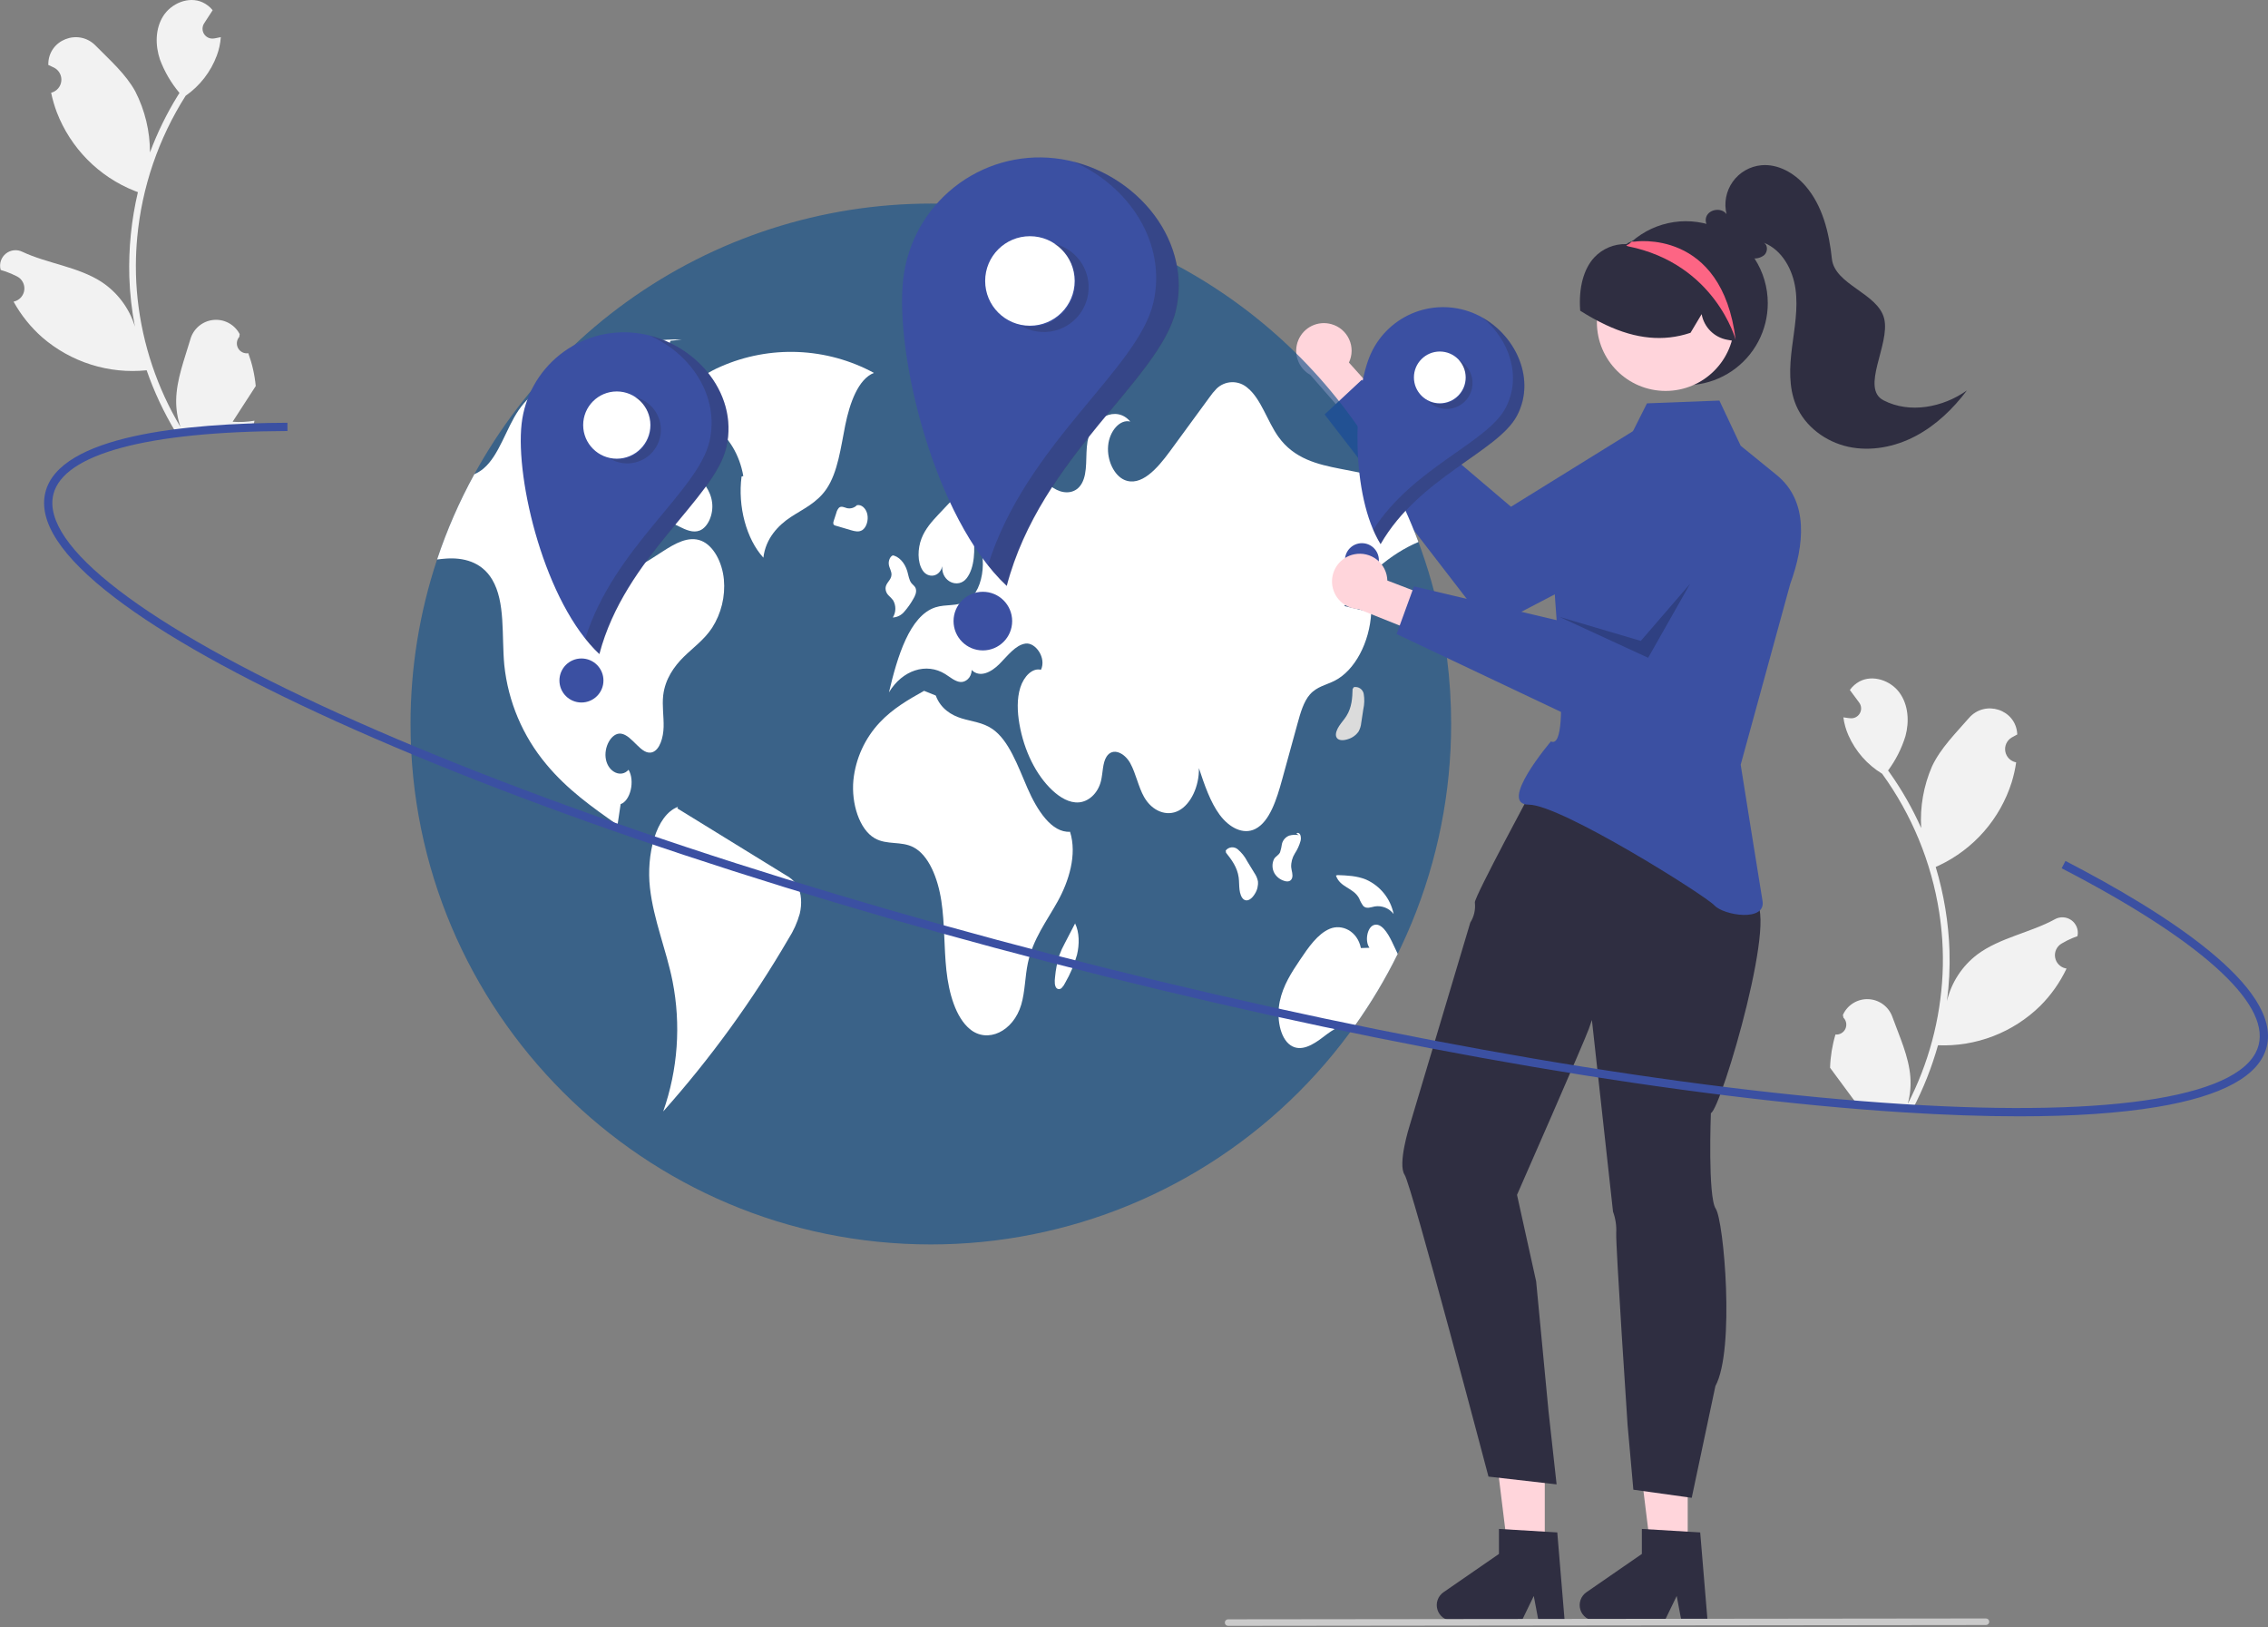 <svg width="474" height="340" viewBox="0 0 474 340" fill="none" xmlns="http://www.w3.org/2000/svg">
<rect x="0" y="0" width="474" height="340" fill="#808080" stroke="none"/>
<g clip-path="url(#clip0_205_88)">
<path d="M383.602 216.158C384.026 216.198 384.451 216.106 384.821 215.895C385.191 215.684 385.487 215.365 385.669 214.981C385.851 214.596 385.911 214.165 385.84 213.745C385.769 213.326 385.57 212.938 385.272 212.635C385.229 212.425 385.198 212.274 385.156 212.063C385.177 212.019 385.198 211.975 385.219 211.931C385.693 210.94 386.45 210.112 387.394 209.55C388.338 208.988 389.427 208.718 390.524 208.773C391.621 208.828 392.678 209.207 393.561 209.86C394.444 210.514 395.114 211.414 395.487 212.447C396.978 216.57 398.928 220.722 399.255 225.024C399.399 226.926 399.212 228.838 398.702 230.675C403.048 222.253 405.532 212.995 405.986 203.529C406.098 201.153 406.076 198.773 405.922 196.4C405.794 194.455 405.58 192.519 405.281 190.593C403.649 180.142 399.561 170.228 393.353 161.665C390.243 159.775 387.787 156.978 386.316 153.65C385.783 152.453 385.426 151.186 385.255 149.887C385.613 149.951 385.978 149.997 386.336 150.038C386.448 150.049 386.566 150.06 386.678 150.071L386.72 150.075C387.115 150.111 387.512 150.033 387.863 149.848C388.214 149.664 388.504 149.383 388.699 149.037C388.894 148.692 388.984 148.298 388.96 147.902C388.936 147.507 388.798 147.126 388.563 146.807C388.416 146.609 388.27 146.41 388.123 146.212C387.901 145.906 387.672 145.606 387.45 145.3C387.424 145.27 387.4 145.239 387.377 145.207C387.122 144.858 386.866 144.515 386.61 144.166C387.141 143.42 387.837 142.807 388.645 142.375C391.439 140.908 395.14 142.186 396.991 144.738C398.847 147.291 399.058 150.76 398.231 153.802C397.436 156.387 396.207 158.817 394.596 160.989C394.735 161.185 394.88 161.375 395.019 161.571C397.554 165.164 399.731 168.997 401.518 173.015C401.244 168.594 402.023 164.171 403.791 160.111C405.568 156.332 408.712 153.227 411.503 150.019C414.856 146.165 421.268 148.214 421.59 153.311C421.593 153.36 421.596 153.41 421.599 153.459C421.197 153.662 420.803 153.878 420.416 154.109C419.93 154.402 419.544 154.835 419.309 155.351C419.073 155.866 418.999 156.442 419.096 157C419.192 157.559 419.456 158.076 419.851 158.483C420.247 158.889 420.756 159.167 421.312 159.279L421.369 159.291C421.163 160.696 420.852 162.083 420.436 163.44C419.239 167.228 417.272 170.728 414.659 173.72C412.046 176.712 408.843 179.132 405.251 180.828C405.016 180.936 404.786 181.043 404.551 181.145C406.269 186.847 407.239 192.748 407.435 198.7C407.54 202.211 407.36 205.725 406.899 209.207L406.922 209.084C407.858 205.231 410.096 201.82 413.256 199.426C417.947 195.925 424.394 194.855 429.407 192.099C429.94 191.791 430.551 191.641 431.167 191.668C431.782 191.695 432.377 191.898 432.882 192.252C433.386 192.607 433.778 193.098 434.013 193.668C434.247 194.238 434.313 194.863 434.204 195.469C434.196 195.512 434.187 195.555 434.178 195.599C433.438 195.861 432.714 196.169 432.012 196.521C431.61 196.723 431.216 196.94 430.83 197.171C430.344 197.463 429.958 197.896 429.722 198.412C429.487 198.928 429.412 199.503 429.509 200.062C429.606 200.621 429.869 201.138 430.265 201.544C430.66 201.951 431.169 202.229 431.725 202.341L431.782 202.353C431.823 202.36 431.858 202.368 431.899 202.376C430.52 205.282 428.65 207.93 426.373 210.202C423.562 212.95 420.219 215.095 416.55 216.506C412.88 217.916 408.961 218.562 405.034 218.404L405.028 218.404C403.746 222.986 401.992 227.423 399.793 231.643L383.33 230.876C383.279 230.691 383.235 230.499 383.191 230.314C384.71 230.481 386.244 230.461 387.759 230.255C386.607 228.699 385.456 227.132 384.304 225.576C384.278 225.547 384.254 225.516 384.232 225.484C383.648 224.688 383.058 223.898 382.474 223.102L382.474 223.101C382.55 220.748 382.929 218.415 383.601 216.159L383.602 216.158Z" fill="#F2F2F2"/>
<path d="M51.894 73.801C51.474 73.866 51.043 73.801 50.661 73.613C50.279 73.426 49.964 73.126 49.758 72.753C49.553 72.38 49.467 71.954 49.512 71.531C49.557 71.107 49.731 70.708 50.01 70.387C50.039 70.175 50.061 70.022 50.09 69.81C50.067 69.767 50.043 69.724 50.019 69.681C49.484 68.722 48.678 67.942 47.701 67.439C46.724 66.937 45.62 66.735 44.529 66.858C43.437 66.98 42.406 67.423 41.565 68.13C40.725 68.837 40.111 69.776 39.803 70.831C38.569 75.039 36.88 79.303 36.819 83.617C36.792 85.524 37.097 87.421 37.719 89.223C32.862 81.086 29.81 71.999 28.772 62.578C28.514 60.214 28.389 57.838 28.396 55.459C28.404 53.51 28.497 51.564 28.677 49.624C29.66 39.092 33.128 28.945 38.795 20.014C41.782 17.936 44.061 14.992 45.323 11.579C45.781 10.352 46.06 9.065 46.149 7.758C45.796 7.844 45.435 7.913 45.08 7.975C44.969 7.993 44.852 8.012 44.741 8.03L44.699 8.036C44.307 8.097 43.906 8.043 43.545 7.881C43.183 7.719 42.876 7.456 42.66 7.123C42.444 6.79 42.329 6.403 42.329 6.006C42.329 5.61 42.443 5.222 42.658 4.889C42.792 4.681 42.926 4.474 43.06 4.267C43.263 3.948 43.473 3.634 43.675 3.315C43.7 3.284 43.722 3.252 43.742 3.219C43.976 2.855 44.21 2.496 44.444 2.132C43.868 1.421 43.135 0.852 42.302 0.47C39.423 -0.821 35.807 0.683 34.118 3.345C32.423 6.007 32.427 9.482 33.441 12.468C34.394 14.998 35.771 17.348 37.512 19.417C37.386 19.62 37.253 19.819 37.127 20.023C34.818 23.766 32.882 27.726 31.346 31.846C31.347 27.417 30.296 23.051 28.281 19.108C26.274 15.446 22.944 12.541 19.959 9.511C16.375 5.872 10.102 8.313 10.096 13.421C10.096 13.47 10.096 13.52 10.096 13.569C10.51 13.746 10.916 13.938 11.317 14.145C11.82 14.407 12.232 14.815 12.499 15.315C12.766 15.816 12.875 16.385 12.813 16.949C12.751 17.513 12.52 18.045 12.151 18.475C11.781 18.905 11.29 19.214 10.742 19.36L10.686 19.375C10.978 20.765 11.374 22.13 11.873 23.459C13.302 27.166 15.481 30.537 18.274 33.362C21.067 36.187 24.413 38.405 28.103 39.876C28.345 39.968 28.581 40.062 28.822 40.148C27.459 45.946 26.856 51.895 27.028 57.848C27.14 61.359 27.537 64.855 28.212 68.302L28.181 68.18C27.009 64.393 24.565 61.127 21.263 58.933C16.365 55.728 9.864 55.059 4.69 52.617C4.139 52.343 3.52 52.231 2.907 52.296C2.295 52.361 1.713 52.6 1.232 52.985C0.75 53.37 0.389 53.884 0.19 54.468C-0.008 55.051 -0.036 55.679 0.11 56.278C0.122 56.32 0.133 56.363 0.144 56.405C0.899 56.621 1.64 56.884 2.363 57.192C2.777 57.369 3.183 57.561 3.583 57.767C4.086 58.03 4.498 58.438 4.765 58.938C5.033 59.438 5.142 60.008 5.08 60.572C5.018 61.136 4.787 61.667 4.418 62.098C4.048 62.528 3.557 62.837 3.009 62.983L2.953 62.998C2.912 63.008 2.878 63.018 2.837 63.029C4.394 65.844 6.423 68.371 8.837 70.499C11.813 73.068 15.281 75.002 19.031 76.183C22.78 77.364 26.732 77.767 30.642 77.367L30.648 77.366C32.21 81.86 34.236 86.18 36.691 90.256L53.075 88.474C53.114 88.285 53.146 88.092 53.179 87.904C51.673 88.164 50.141 88.239 48.616 88.127C49.67 86.503 50.722 84.868 51.775 83.244C51.799 83.213 51.822 83.181 51.842 83.147C52.376 82.317 52.916 81.492 53.449 80.661L53.449 80.66C53.228 78.317 52.705 76.011 51.895 73.801L51.894 73.801Z" fill="#F2F2F2"/>
<path d="M278.253 67.729C279.064 67.952 279.816 68.35 280.456 68.896C281.097 69.441 281.61 70.12 281.959 70.885C282.309 71.65 282.486 72.482 282.48 73.323C282.473 74.165 282.281 74.994 281.919 75.753L290.711 85.528L286.074 92.32L273.852 78.341C272.617 77.648 271.679 76.527 271.216 75.189C270.753 73.85 270.796 72.389 271.339 71.081C271.881 69.772 272.885 68.709 274.159 68.091C275.433 67.474 276.89 67.345 278.253 67.729Z" fill="#FFD5DB"/>
<path d="M360.563 91.731C359.77 90.441 358.731 89.32 357.504 88.433C356.277 87.546 354.887 86.909 353.414 86.56C351.941 86.211 350.413 86.156 348.918 86.398C347.424 86.641 345.992 87.176 344.705 87.974L315.789 105.882L284.599 79.369L276.839 86.594L311.295 131.3L356.079 107.953C355.034 108.498 361.825 93.787 360.563 91.731Z" fill="#3B50A2"/>
<path d="M303.281 151.278C303.284 165.558 300.473 179.7 295.01 192.894C289.546 206.088 281.536 218.077 271.438 228.175C261.341 238.272 249.352 246.282 236.158 251.746C222.964 257.209 208.822 260.02 194.542 260.017C134.487 260.017 85.802 211.332 85.802 151.278C85.792 139.596 87.665 127.99 91.348 116.904C98.58 95.254 112.434 76.425 130.953 63.08C149.471 49.735 171.716 42.549 194.542 42.538C214.228 42.532 233.546 47.871 250.434 57.986C267.322 68.101 281.147 82.612 290.432 99.971C292.734 104.254 294.742 108.688 296.443 113.243C296.678 113.877 296.908 114.512 297.131 115.152V115.158C298.128 117.973 299.006 120.841 299.765 123.761C302.107 132.745 303.289 141.993 303.281 151.278Z" fill="#16528C" fill-opacity="0.66"/>
<path d="M182.645 77.913C177.758 75.27 172.332 73.778 166.781 73.551C161.231 73.324 155.701 74.368 150.615 76.602C146.137 78.551 141.421 82.047 139.927 88.361C145.969 84.795 153.791 90.429 155.346 99.467L154.983 99.567C154.162 105.828 155.995 112.643 159.544 116.525C160.01 112.493 162.661 109.749 165.269 108.035C167.876 106.32 170.761 105.075 172.752 102.129C175.111 98.636 175.71 93.53 176.648 88.873C177.585 84.216 179.364 79.21 182.645 77.913Z" fill="white"/>
<path d="M148.823 131.185C147.149 133.698 144.914 135.275 142.909 137.238C140.909 139.208 139.006 141.866 138.607 145.279C138.354 147.466 138.746 149.689 138.692 151.9C138.638 154.111 137.901 156.6 136.396 157.15C134.022 158.007 132.21 153.597 129.769 153.289C127.83 153.048 126.084 156.099 126.646 158.745C127.208 161.391 129.848 162.562 131.364 160.835C132.735 163.136 131.769 167.311 129.709 168.018C129.491 169.467 129.274 170.911 129.062 172.361C123.855 168.718 118.593 165.015 114.165 159.681C109.24 153.798 106.186 146.579 105.394 138.948C104.82 132.816 105.671 125.802 102.856 121.084C100.603 117.309 96.737 116.475 93.257 116.711C92.623 116.753 91.982 116.825 91.348 116.904C93.4 110.741 96.006 104.776 99.135 99.083C99.843 98.779 100.501 98.37 101.086 97.869C104.324 95.12 105.762 89.556 108.39 85.708C108.559 85.46 108.734 85.219 108.915 84.983C111.604 81.473 115.204 79.667 118.684 77.987C126.386 74.248 134.312 70.46 142.443 70.98L140.13 71.203C137.429 78.767 134.727 86.33 132.023 93.894C131.612 95.053 131.197 96.215 130.778 97.379C129.244 101.68 127.661 106.26 127.897 111.074C128.035 113.926 129.026 116.97 130.911 117.949C132.669 118.855 134.59 117.744 136.288 116.644C137.006 116.185 137.719 115.726 138.438 115.261C141.018 113.599 143.875 111.896 146.6 113.007C149.095 114.022 150.937 117.411 151.288 121.066C151.609 124.619 150.742 128.178 148.823 131.185Z" fill="white"/>
<path d="M164.165 182.823C156.631 178.184 149.097 173.545 141.563 168.907L141.691 168.577C137.007 170.361 135.062 178.688 135.836 185.497C136.61 192.306 139.235 198.393 140.561 205.028C142.349 214.107 141.674 223.5 138.607 232.23C148.513 221.115 157.281 209.034 164.777 196.169C165.824 194.547 166.622 192.778 167.144 190.92C167.623 188.943 167.549 186.566 166.591 184.981C165.974 184.071 165.14 183.329 164.165 182.823Z" fill="white"/>
<path d="M134.431 98.431C133.631 100.23 133.323 102.629 134.049 104.49C134.791 106.39 136.358 107.249 137.801 107.965L141.964 110.028C143.349 110.714 144.842 111.408 146.253 110.843C147.956 110.162 149.137 107.492 148.831 105.014C148.506 102.377 146.844 100.563 145.307 99.018C143.155 96.856 141.004 94.694 138.852 92.533L137.64 94.018C136.328 95.297 135.243 96.789 134.431 98.431Z" fill="white"/>
<path d="M280.965 126.624C282.838 127.065 284.711 127.506 286.584 127.947C286.257 134.272 283.122 140.126 278.917 142.246C277.166 143.128 275.214 143.454 273.764 145.104C272.454 146.602 271.789 148.934 271.179 151.163C270.11 155.053 269.04 158.944 267.971 162.834C266.823 167.027 265.349 171.684 262.365 173.195C259.804 174.494 256.874 172.905 254.904 170.241C252.935 167.577 251.733 163.994 250.567 160.502C250.639 164.308 248.869 168.042 246.362 169.365C243.849 170.688 240.792 169.492 239.113 166.537C237.905 164.417 237.403 161.62 236.219 159.469C235.035 157.319 232.552 156.086 231.259 158.104C230.408 159.445 230.516 161.499 230.093 163.203C229.435 165.849 227.441 167.51 225.466 167.655C223.497 167.8 221.576 166.664 219.926 165.124C216.525 161.934 214.018 156.872 213.046 151.247C212.617 148.74 212.496 146.01 213.239 143.66C213.982 141.31 215.776 139.498 217.558 139.945C218.73 137.468 216.417 134.181 214.332 134.471C212.242 134.761 210.605 137.003 208.889 138.724C207.18 140.446 204.787 141.697 203.066 139.987C203.078 141.576 201.785 142.627 200.667 142.494C199.556 142.367 198.565 141.473 197.544 140.839C193.599 138.38 188.591 140.011 185.788 144.663C187.54 137.208 190.108 128.654 195.49 126.902C197.689 126.183 200.087 126.775 202.166 125.531C205.845 123.326 206.588 114.995 203.41 111.558C203.815 114.808 203.736 118.601 202.021 120.825C200.305 123.048 196.704 121.598 196.922 118.311C196.427 120.577 193.962 120.921 192.826 119.181C191.684 117.442 191.781 114.596 192.59 112.518C193.4 110.44 194.777 108.948 196.112 107.516C198.982 104.441 201.894 101.33 205.216 99.397C208.545 97.464 212.387 96.811 215.722 98.732C217.48 99.747 219.026 101.439 220.82 102.333C222.615 103.233 224.892 103.118 226.082 101.016C227.417 98.672 226.789 95.192 227.284 92.262C228.172 87.085 233.35 84.663 236.219 88.082C234.075 87.532 231.857 90.069 231.592 93.144C231.32 96.219 232.872 99.324 234.95 100.255C238.442 101.801 241.861 97.911 244.501 94.31C247.256 90.541 250.015 86.773 252.778 83.007C253.219 82.366 253.714 81.764 254.258 81.207C255.123 80.364 256.277 79.881 257.485 79.856C258.693 79.832 259.865 80.267 260.764 81.074C263.555 83.352 264.866 88.022 267.156 91.235C270.478 95.905 275.45 97.041 280.077 97.947C283.527 98.618 286.978 99.292 290.432 99.971C292.734 104.254 294.742 108.688 296.443 113.243C290.595 115.726 285.2 120.372 280.965 126.624Z" fill="white"/>
<path d="M292.117 199.31C289.529 204.566 286.519 209.602 283.116 214.371C280.941 213.44 278.603 215.102 276.567 216.66C274.441 218.291 271.886 219.88 269.705 218.394C267.476 216.872 266.757 212.613 267.464 209.236C268.17 205.865 269.934 203.183 271.644 200.633C273.456 197.927 275.395 195.118 277.915 194.067C280.44 193.016 283.684 194.502 284.421 198.09L286.209 198.03C285.206 196.652 285.732 193.801 287.079 193.299C288.631 192.713 289.979 194.846 290.897 196.731C291.308 197.583 291.724 198.44 292.117 199.31Z" fill="white"/>
<path d="M223.632 173.793C219.789 174.035 216.744 169.303 214.721 164.649C212.698 159.994 210.852 154.671 207.384 152.301C205.402 150.948 203.143 150.762 200.994 150.106C198.844 149.45 196.595 148.092 195.567 145.328L193.129 144.343C189.909 146.153 186.647 147.997 183.872 150.943C180.76 154.249 178.822 158.486 178.356 163.002C177.891 167.882 179.61 173.324 182.824 175.157C185.363 176.606 188.32 175.693 190.892 177.019C194.105 178.676 196.013 183.489 196.735 188.241C197.457 192.993 197.274 197.932 197.791 202.738C198.308 207.544 199.732 212.545 202.679 215.008C206.367 218.09 211.778 215.529 213.433 209.919C214.244 207.166 214.216 204.061 214.823 201.204C215.892 196.174 218.777 192.441 221.065 188.314C223.353 184.187 225.154 178.583 223.632 173.793Z" fill="white"/>
<path d="M185.652 124.358C186.011 124.688 186.345 125.043 186.653 125.421C186.972 125.97 187.135 126.597 187.124 127.232C187.113 127.867 186.929 128.487 186.592 129.026C187.055 128.999 187.507 128.877 187.92 128.667C188.334 128.457 188.699 128.164 188.993 127.805C189.695 127.006 190.312 126.137 190.835 125.211C191.227 124.572 191.644 123.708 191.378 122.948C191.196 122.43 190.767 122.209 190.466 121.819C189.989 121.202 189.87 120.221 189.623 119.373C189.09 117.542 187.813 116.195 186.426 116.003L186.618 116.04C186.039 116.238 185.635 117.158 185.763 117.986C185.879 118.74 186.364 119.366 186.315 120.134C186.246 121.24 185.141 121.759 185.073 122.865C185.062 123.419 185.27 123.956 185.652 124.358Z" fill="white"/>
<path d="M179.067 105.57C179.073 105.569 179.078 105.569 179.084 105.567C179.202 105.459 179.312 105.343 179.412 105.218L179.067 105.57Z" fill="#DBDBDB"/>
<path d="M180.22 110.76C181.069 110.213 181.544 108.702 181.263 107.437C180.984 106.18 179.996 105.335 179.084 105.567C178.82 105.835 178.491 106.032 178.13 106.138C177.769 106.244 177.387 106.257 177.019 106.175C176.456 106.03 175.837 105.656 175.348 106.081C175.069 106.398 174.873 106.78 174.779 107.192C174.598 107.748 174.417 108.303 174.236 108.858C174.15 109.057 174.128 109.277 174.172 109.49C174.207 109.574 174.263 109.649 174.335 109.706C174.406 109.763 174.492 109.801 174.582 109.816C175.668 110.136 176.753 110.456 177.839 110.776C178.63 111.009 179.484 111.233 180.22 110.76Z" fill="white"/>
<path d="M262.162 182.407C261.66 181.585 261.158 180.764 260.657 179.942C260.164 178.991 259.49 178.145 258.673 177.452C258.494 177.301 258.286 177.188 258.062 177.119C257.838 177.05 257.602 177.027 257.369 177.05C257.136 177.073 256.91 177.143 256.704 177.255C256.499 177.367 256.317 177.519 256.171 177.702L256.232 178.172C257.376 179.606 258.586 181.2 258.876 183.33C258.99 184.169 258.95 185.038 259.051 185.881C259.151 186.724 259.436 187.599 259.98 187.962C260.77 188.49 261.698 187.712 262.26 186.762C262.763 185.982 262.989 185.056 262.901 184.132C262.775 183.512 262.524 182.925 262.162 182.407Z" fill="white"/>
<path d="M284.492 151.034C284.637 150.082 284.782 149.131 284.927 148.179C285.163 147.134 285.192 146.053 285.014 144.997C284.973 144.766 284.887 144.545 284.76 144.349C284.633 144.152 284.468 143.982 284.275 143.85C284.081 143.718 283.863 143.625 283.634 143.578C283.404 143.532 283.168 143.531 282.938 143.577L282.683 143.975C282.634 145.81 282.533 147.808 281.383 149.624C280.93 150.34 280.34 150.979 279.874 151.689C279.408 152.399 279.063 153.251 279.245 153.88C279.51 154.792 280.721 154.794 281.762 154.43C282.649 154.157 283.418 153.593 283.946 152.83C284.249 152.275 284.435 151.664 284.492 151.034Z" fill="#DBDBDB"/>
<path d="M270.033 183.476C270.278 182.77 269.924 181.962 269.849 181.182C269.813 180.175 270.08 179.181 270.615 178.328C271.147 177.523 271.55 176.64 271.809 175.711C271.918 175.287 271.898 174.841 271.752 174.429C271.586 174.056 271.183 173.886 270.953 174.181L271.446 174.499C270.78 174.38 270.095 174.413 269.443 174.596C269.071 174.738 268.738 174.968 268.474 175.266C268.21 175.564 268.021 175.922 267.924 176.308C267.842 176.911 267.709 177.505 267.526 178.084C267.231 178.69 266.661 178.891 266.303 179.423C266.058 179.894 265.935 180.418 265.944 180.949C265.952 181.479 266.093 182 266.353 182.462C266.803 183.219 267.518 183.782 268.36 184.041C268.963 184.257 269.757 184.268 270.033 183.476Z" fill="white"/>
<path d="M284.049 187.705C284.267 188.272 284.56 188.808 284.918 189.299C285.589 189.974 286.501 189.559 287.315 189.395C288.054 189.278 288.81 189.364 289.505 189.642C290.199 189.92 290.805 190.381 291.258 190.976C290.942 189.402 290.253 187.926 289.249 186.673C288.244 185.42 286.954 184.426 285.486 183.775C283.567 182.993 281.546 182.917 279.55 182.847L279.205 182.935C280.084 185.492 282.842 185.435 284.049 187.705Z" fill="white"/>
<path d="M224.683 192.935L224.689 192.947C224.722 192.882 224.756 192.817 224.789 192.753L224.683 192.935Z" fill="#DBDBDB"/>
<path d="M222.557 197.05C222.093 197.892 221.695 198.768 221.364 199.671C220.927 201.133 220.637 202.635 220.5 204.155C220.392 205.019 220.358 206.123 220.9 206.544C221.055 206.647 221.243 206.69 221.428 206.665C221.613 206.64 221.782 206.548 221.904 206.407C222.205 206.089 222.451 205.723 222.633 205.325C223.697 203.492 224.523 201.531 225.091 199.49C225.609 197.339 225.605 194.808 224.689 192.946C223.978 194.314 223.268 195.682 222.557 197.05Z" fill="white"/>
<path d="M202.044 87.395C202.381 87.725 202.808 87.95 203.272 88.04C203.736 88.13 204.216 88.083 204.653 87.904C205.558 87.509 206.388 86.96 207.108 86.283C207.703 85.842 208.208 85.291 208.596 84.659C208.809 84.282 208.946 83.866 208.998 83.436C209.05 83.005 209.017 82.569 208.9 82.151C208.564 81.168 207.711 80.839 206.958 80.615C205.754 80.258 204.549 79.901 203.344 79.544L204.215 78.758C203.319 78.277 202.327 79.17 201.766 80.276C201.407 80.998 201.156 81.769 201.023 82.564C200.723 84.3 201.016 86.367 202.044 87.395Z" fill="#DBDBDB"/>
<path d="M223.314 80.255C223.654 80.629 224.123 80.86 224.627 80.901C225.13 80.942 225.631 80.79 226.027 80.475C226.367 80.219 226.65 79.895 226.857 79.523C227.063 79.15 227.189 78.739 227.226 78.314C227.312 77.367 226.843 76.313 226.174 76.231L226.327 75.344C225.038 75.111 223.451 75.065 222.76 76.63C222.527 77.23 222.456 77.88 222.553 78.516C222.65 79.152 222.913 79.752 223.314 80.255Z" fill="#DBDBDB"/>
<path d="M220.473 33.071C212.915 32.218 205.328 34.403 199.381 39.144C193.434 43.886 189.614 50.795 188.761 58.353C186.986 74.091 195.278 108.268 210.395 122.415C217.512 95.31 242.455 79.232 245.755 64.782C249.282 49.342 236.211 34.846 220.473 33.071Z" fill="#3B50A2"/>
<path d="M215.246 68.059C220.411 68.059 224.598 63.871 224.598 58.706C224.598 53.541 220.411 49.353 215.246 49.353C210.08 49.353 205.893 53.541 205.893 58.706C205.893 63.871 210.08 68.059 215.246 68.059Z" fill="white"/>
<path d="M205.412 135.901C208.795 135.901 211.537 133.158 211.537 129.775C211.537 126.392 208.795 123.649 205.412 123.649C202.028 123.649 199.286 126.392 199.286 129.775C199.286 133.158 202.028 135.901 205.412 135.901Z" fill="#3B50A2"/>
<path opacity="0.2" d="M222.984 52.005C224.037 52.638 224.955 53.472 225.685 54.459C226.416 55.446 226.945 56.568 227.242 57.76C227.539 58.951 227.598 60.19 227.417 61.405C227.235 62.619 226.816 63.786 226.184 64.839C225.551 65.892 224.717 66.81 223.73 67.54C222.743 68.271 221.621 68.8 220.429 69.097C218.023 69.697 215.476 69.316 213.35 68.038C215.518 68.521 217.786 68.216 219.75 67.178C221.713 66.141 223.243 64.438 224.066 62.375C224.889 60.313 224.951 58.024 224.241 55.92C223.531 53.816 222.095 52.033 220.191 50.891C221.176 51.109 222.119 51.486 222.984 52.005Z" fill="#231F20"/>
<path opacity="0.2" d="M245.792 64.812C242.491 79.263 217.549 95.34 210.431 122.446C209.009 121.102 207.689 119.656 206.481 118.118C214.479 92.639 237.869 77.157 241.058 63.196C243.912 50.7 235.895 38.825 224.392 33.808C238.316 37.308 249.023 50.663 245.792 64.812Z" fill="#231F20"/>
<path d="M132.828 69.564C127.153 68.923 121.455 70.564 116.989 74.125C112.523 77.685 109.655 82.874 109.014 88.55C107.681 100.369 113.908 126.034 125.26 136.658C130.605 116.303 149.336 104.229 151.815 93.378C154.463 81.782 144.647 70.897 132.828 69.564Z" fill="#3B50A2"/>
<path d="M128.903 95.838C132.782 95.838 135.927 92.694 135.927 88.815C135.927 84.936 132.782 81.791 128.903 81.791C125.024 81.791 121.88 84.936 121.88 88.815C121.88 92.694 125.024 95.838 128.903 95.838Z" fill="white"/>
<path d="M121.518 146.785C124.059 146.785 126.118 144.726 126.118 142.185C126.118 139.644 124.059 137.585 121.518 137.585C118.977 137.585 116.918 139.644 116.918 142.185C116.918 144.726 118.977 146.785 121.518 146.785Z" fill="#3B50A2"/>
<path opacity="0.2" d="M134.714 83.783C135.505 84.258 136.194 84.884 136.743 85.625C137.291 86.367 137.689 87.209 137.912 88.104C138.135 88.999 138.179 89.929 138.043 90.841C137.907 91.754 137.592 92.63 137.117 93.42C136.642 94.211 136.016 94.9 135.274 95.449C134.533 95.998 133.691 96.395 132.796 96.618C131.901 96.841 130.971 96.886 130.059 96.749C129.146 96.613 128.27 96.298 127.479 95.823C129.107 96.185 130.811 95.956 132.285 95.177C133.76 94.398 134.909 93.119 135.527 91.57C136.145 90.021 136.191 88.303 135.658 86.723C135.125 85.143 134.047 83.804 132.616 82.946C133.356 83.11 134.065 83.392 134.714 83.783Z" fill="#231F20"/>
<path opacity="0.2" d="M151.842 93.4C149.364 104.252 130.633 116.326 125.288 136.681C124.22 135.672 123.228 134.586 122.321 133.431C128.327 114.297 145.892 102.671 148.287 92.187C150.43 82.803 144.41 73.885 135.771 70.117C146.228 72.746 154.269 82.774 151.842 93.4Z" fill="#231F20"/>
<path d="M352.721 323.995H345.009L341.341 294.25L352.722 294.251L352.721 323.995Z" fill="#FFD5DB"/>
<path d="M356.869 338.638H351.397L350.421 333.472L347.919 338.638H333.406C332.71 338.638 332.033 338.415 331.472 338.003C330.912 337.591 330.498 337.01 330.291 336.346C330.084 335.682 330.095 334.969 330.322 334.311C330.549 333.654 330.98 333.086 331.552 332.691L343.142 324.686V319.464L355.332 320.191L356.869 338.638Z" fill="#2F2E41"/>
<path d="M322.852 323.995H315.14L311.472 294.25L322.853 294.251L322.852 323.995Z" fill="#FFD5DB"/>
<path d="M327 338.638H321.528L320.552 333.472L318.05 338.638H303.537C302.841 338.638 302.164 338.415 301.603 338.003C301.043 337.591 300.629 337.01 300.422 336.346C300.215 335.682 300.226 334.969 300.453 334.311C300.679 333.654 301.111 333.086 301.683 332.691L313.273 324.686V319.464L325.463 320.191L327 338.638Z" fill="#2F2E41"/>
<path d="M293.555 245.462C295.03 247.676 311.085 308.528 311.085 308.528L325.32 310.151L323.63 294.84L321.048 267.746L317.049 249.661C317.049 249.661 331.171 217.519 332.064 214.958L332.699 213.121L337.111 253.165C337.636 254.595 337.864 256.116 337.783 257.637C337.65 260.138 340.159 297.77 340.159 297.77L341.365 311.265L353.561 312.96L358.51 289.609C362.642 282.024 360.273 255.069 358.583 252.56C356.894 250.052 357.565 232.579 357.565 232.579C359.723 231.819 372.59 187.944 366.154 188.203C366.567 185.864 366.892 183.776 366.892 183.776L355.72 174.766L327.762 167.498L320.709 164.112C320.709 164.112 308.111 187.406 308.237 188.565C308.41 190.032 308.074 191.514 307.285 192.763L294.566 235.331C294.566 235.331 292.064 243.226 293.555 245.462Z" fill="#2F2E41"/>
<path d="M363.794 93.138L359.347 83.695L344.208 84.277L339.271 94.101C339.271 94.101 325.159 110.956 324.703 116.436C324.128 123.329 328.903 157.111 324.128 154.921C324.128 154.921 312.873 168.132 319.533 168.132C326.193 168.132 356.319 187.044 358.296 189.171C360.273 191.298 369.097 192.677 368.357 188.237C367.617 183.797 363.794 159.784 363.794 159.784L374.144 122.027C377.123 113.875 378.05 104.731 371.317 99.255L363.794 93.138Z" fill="#3B50A2"/>
<path d="M307.721 65.344C305.696 64.54 303.533 64.143 301.355 64.176C299.177 64.208 297.026 64.669 295.026 65.532C293.026 66.396 291.215 67.645 289.698 69.208C288.181 70.771 286.986 72.618 286.182 74.642C282.802 83.158 282.242 103.494 288.532 113.686C296.62 99.636 312.984 94.448 317.02 86.883C321.332 78.8 316.237 68.724 307.721 65.344Z" fill="#3B50A2"/>
<path d="M300.912 84.27C303.9 84.27 306.322 81.848 306.322 78.86C306.322 75.872 303.9 73.45 300.912 73.45C297.924 73.45 295.502 75.872 295.502 78.86C295.502 81.848 297.924 84.27 300.912 84.27Z" fill="white"/>
<path d="M284.633 120.581C286.591 120.581 288.177 118.994 288.177 117.037C288.177 115.08 286.591 113.494 284.633 113.494C282.676 113.494 281.09 115.08 281.09 117.037C281.09 118.994 282.676 120.581 284.633 120.581Z" fill="#3B50A2"/>
<path opacity="0.2" d="M306.249 76.295C307.24 77.331 307.779 78.718 307.748 80.152C307.717 81.585 307.118 82.948 306.083 83.94C305.047 84.932 303.661 85.473 302.227 85.443C300.793 85.413 299.43 84.816 298.437 83.781C299.574 84.38 300.886 84.554 302.14 84.273C303.393 83.992 304.506 83.274 305.278 82.247C306.051 81.221 306.433 79.953 306.356 78.671C306.279 77.388 305.748 76.175 304.859 75.248C305.375 75.52 305.845 75.873 306.249 76.295Z" fill="#231F20"/>
<path opacity="0.2" d="M317.035 86.906C313 94.471 296.636 99.659 288.548 113.708C287.958 112.743 287.441 111.735 287 110.693C295.333 97.685 310.739 92.594 314.638 85.285C318.128 78.743 315.456 70.897 309.797 66.351C317.038 70.418 320.987 79.498 317.035 86.906Z" fill="#231F20"/>
<path d="M283.036 115.817C283.86 115.647 284.711 115.66 285.529 115.855C286.348 116.049 287.113 116.421 287.772 116.944C288.431 117.466 288.968 118.127 289.344 118.879C289.72 119.632 289.927 120.457 289.949 121.298L302.223 126.009L301.179 134.167L283.939 127.27C282.524 127.214 281.179 126.641 280.158 125.659C279.138 124.678 278.512 123.356 278.401 121.944C278.29 120.533 278.7 119.129 279.554 118C280.409 116.871 281.648 116.094 283.036 115.817Z" fill="#FFD5DB"/>
<path d="M368.798 99.007C367.506 98.218 366.071 97.692 364.575 97.459C363.079 97.226 361.551 97.291 360.08 97.649C358.609 98.008 357.223 98.653 356.002 99.549C354.781 100.444 353.749 101.572 352.965 102.867L335.347 131.96L295.514 122.518L291.885 132.481L342.895 156.644L368.73 115.495C372.599 110.059 374.493 102.484 368.798 99.007Z" fill="#3B50A2"/>
<path d="M369.456 63.353C369.457 66.157 368.77 68.918 367.455 71.395C366.139 73.871 364.236 75.987 361.912 77.556C359.589 79.125 356.915 80.1 354.126 80.395C351.338 80.689 348.52 80.295 345.919 79.246C343.319 78.198 341.015 76.527 339.211 74.38C337.407 72.233 336.158 69.677 335.573 66.934C334.987 64.192 335.084 61.348 335.855 58.652C336.625 55.956 338.046 53.49 339.992 51.471L340.074 51.389C340.211 51.245 340.348 51.101 340.492 50.964C340.493 50.964 340.494 50.964 340.495 50.964C340.496 50.963 340.496 50.963 340.497 50.962C340.498 50.961 340.498 50.961 340.499 50.96C340.499 50.959 340.499 50.958 340.499 50.957C340.677 50.793 340.855 50.628 341.04 50.471C343.516 48.3 346.564 46.89 349.82 46.407C353.077 45.925 356.403 46.391 359.402 47.75C362.4 49.11 364.943 51.304 366.726 54.071C368.509 56.838 369.457 60.061 369.456 63.353Z" fill="#2F2E41"/>
<path d="M348.106 81.681C356.039 81.681 362.47 75.25 362.47 67.316C362.47 59.383 356.039 52.952 348.106 52.952C340.172 52.952 333.741 59.383 333.741 67.316C333.741 75.25 340.172 81.681 348.106 81.681Z" fill="#FFD4DB"/>
<path d="M363.359 71.413L360.979 70.992C359.649 70.751 358.425 70.109 357.47 69.152C356.515 68.196 355.874 66.971 355.635 65.64L353.312 69.532L353.211 69.566C347.678 71.403 341.921 70.854 335.615 67.889C333.812 67.034 332.063 66.069 330.377 65.001L330.253 64.923L330.242 64.777C329.921 60.104 330.969 56.2 333.196 53.785C334.051 52.876 335.088 52.158 336.239 51.678C337.391 51.198 338.631 50.966 339.878 50.999C339.967 50.976 340.049 50.931 340.116 50.868C340.148 50.844 340.18 50.821 340.211 50.799V50.775L340.376 50.697C340.731 50.531 341.092 50.371 341.453 50.225C344.296 49.125 347.391 48.849 350.383 49.429C353.375 50.009 356.143 51.421 358.369 53.504C362.793 57.728 364.823 64.817 363.419 71.144L363.359 71.413Z" fill="#2F2E41"/>
<path d="M393.657 83.651C388.769 81.128 395.056 71.971 393.793 66.617C392.529 61.263 383.432 59.541 382.853 54.071C382.273 48.601 380.91 42.959 377.3 38.808C374.993 36.155 371.594 34.197 368.095 34.529C366.911 34.642 365.765 35.008 364.736 35.603C363.706 36.198 362.817 37.008 362.128 37.978C361.44 38.948 360.969 40.055 360.746 41.224C360.524 42.392 360.557 43.594 360.841 44.749C359.845 43.337 357.267 43.644 356.628 45.249C356.061 46.677 357.314 48.406 358.79 48.532C360.72 50.916 362.93 53.446 365.954 53.927C366.436 54.037 366.937 54.037 367.418 53.926C367.9 53.815 368.35 53.596 368.735 53.285C369.446 52.602 369.502 51.236 368.658 50.725C372.458 52.235 374.686 56.344 375.25 60.394C375.814 64.444 375.034 68.542 374.52 72.599C374.006 76.656 373.784 80.923 375.375 84.69C377.254 89.141 381.581 92.331 386.303 93.355C391.025 94.377 396.054 93.378 400.328 91.125C404.602 88.872 408.166 85.433 411.078 81.577C406.062 85.139 399.123 86.473 393.657 83.651Z" fill="#2F2E41"/>
<path d="M362.748 71.013C362.748 71.013 358.493 55.13 340.252 51.464C340.232 51.458 340.163 51.43 340.074 51.389C340.019 51.355 339.951 51.32 339.882 51.286C340.088 51.17 340.287 51.067 340.492 50.964L340.495 50.964L340.497 50.962L340.499 50.96L340.499 50.957C340.677 50.793 340.855 50.628 341.04 50.471L341.561 50.491C341.561 50.491 359.863 47.593 362.748 71.013Z" fill="#FD6584"/>
<path opacity="0.2" d="M353.221 121.979L342.919 133.914L325.897 128.888L344.454 137.439L353.221 121.979Z" fill="black"/>
<path d="M415.057 339.537L256.665 339.714C256.483 339.713 256.31 339.641 256.182 339.513C256.054 339.385 255.983 339.211 255.983 339.03C255.983 338.849 256.054 338.675 256.182 338.547C256.31 338.419 256.483 338.346 256.665 338.346L415.057 338.169C415.238 338.169 415.412 338.241 415.54 338.37C415.668 338.498 415.741 338.672 415.741 338.853C415.741 339.035 415.668 339.209 415.54 339.337C415.412 339.465 415.238 339.537 415.057 339.537Z" fill="#CACACA"/>
<path d="M422.009 233.25C414.592 233.25 406.463 232.969 397.622 232.409C351.891 229.505 292.656 219.408 230.828 203.98C169.001 188.552 111.967 169.634 70.233 150.713C49.904 141.496 34.301 132.771 23.858 124.78C12.803 116.321 7.967 108.947 9.485 102.865C12.442 91.016 38.625 88.423 60.069 88.335L60.076 90.058C30.628 90.179 13.255 94.876 11.157 103.282C8.485 113.989 30.277 130.705 70.945 149.144C112.587 168.023 169.516 186.905 231.246 202.309C292.975 217.712 352.101 227.791 397.731 230.689C442.293 233.519 469.384 229.002 472.056 218.294C474.274 209.405 459.65 196.309 430.877 181.419L431.669 179.888C452.576 190.708 476.844 206.226 473.728 218.712C472.21 224.794 464.477 229.031 450.743 231.304C442.914 232.6 433.299 233.25 422.009 233.25Z" fill="#3B50A2"/>
</g>
<defs>
<clipPath id="clip0_205_88">
<rect width="474" height="339.714" fill="white"/>
</clipPath>
</defs>
</svg>
